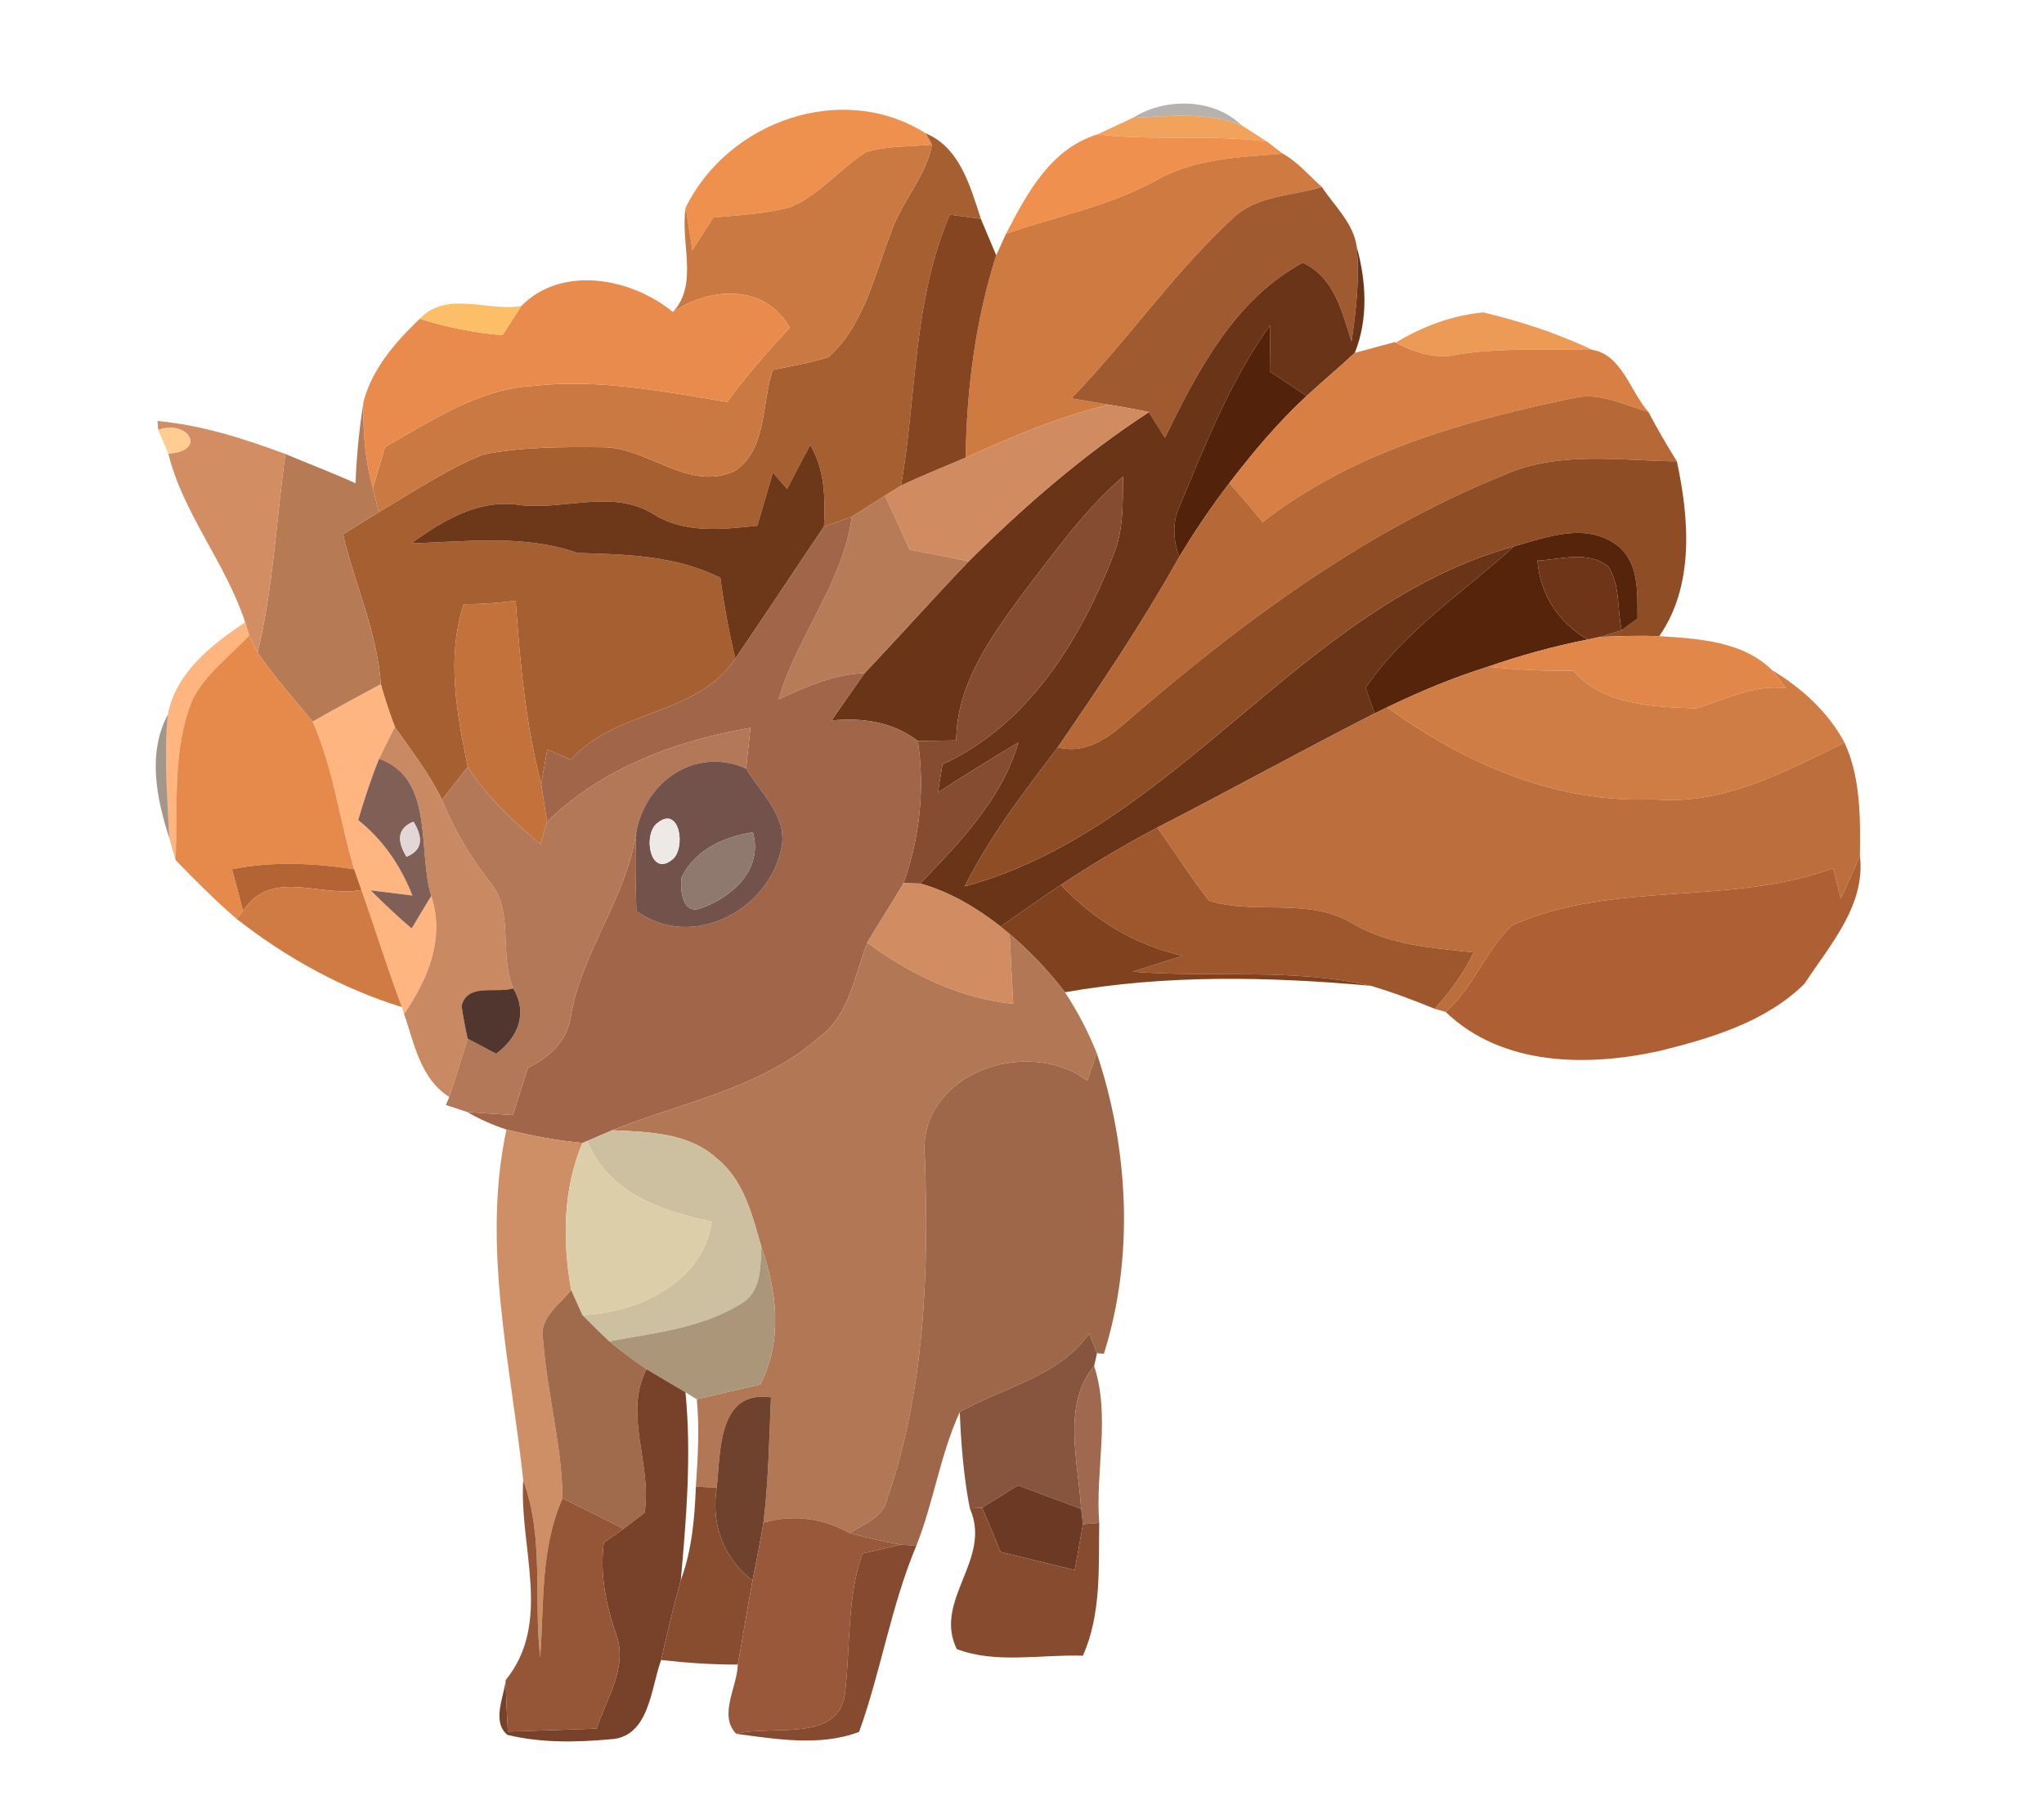 <?xml version="1.0" encoding="UTF-8" ?>
<!DOCTYPE svg PUBLIC "-//W3C//DTD SVG 1.1//EN" "http://www.w3.org/Graphics/SVG/1.1/DTD/svg11.dtd">
<svg width="157pt" height="139pt" viewBox="0 0 157 139" version="1.1" xmlns="http://www.w3.org/2000/svg">
<g id="#241a0d53">
<path fill="#241a0d" opacity="0.33" d=" M 87.02 9.05 C 89.49 7.49 93.21 7.52 95.37 9.63 C 92.71 8.58 89.81 8.93 87.02 9.05 Z" />
</g>
<g id="#ee904eff">
<path fill="#ee904e" opacity="1.00" d=" M 52.67 15.94 C 55.91 9.33 64.68 6.18 71.10 10.24 L 71.59 11.11 C 69.90 11.29 68.15 11.18 66.51 11.69 C 64.50 12.97 62.96 14.97 60.73 15.91 C 58.80 16.44 56.78 16.52 54.80 16.71 C 54.26 17.54 53.72 18.38 53.18 19.22 C 53.05 18.40 52.80 16.76 52.67 15.94 Z" />
</g>
<g id="#f09f56f6">
<path fill="#f09f56" opacity="0.96" d=" M 84.30 10.32 C 84.98 10.00 86.34 9.37 87.02 9.05 C 89.81 8.93 92.71 8.58 95.37 9.63 C 95.86 9.94 96.83 10.56 97.31 10.87 C 92.99 10.31 88.62 10.84 84.30 10.32 Z" />
</g>
<g id="#a65f31ff">
<path fill="#a65f31" opacity="1.00" d=" M 71.10 10.24 C 73.74 11.34 74.53 14.34 75.34 16.81 C 74.75 16.73 73.56 16.57 72.96 16.49 C 70.12 23.07 70.42 30.36 69.21 37.31 C 68.90 37.50 68.29 37.88 67.98 38.07 C 67.13 38.61 66.29 39.17 65.43 39.69 C 64.89 39.88 63.82 40.27 63.29 40.46 C 63.39 38.32 63.37 36.08 62.23 34.18 C 61.63 35.30 61.04 36.44 60.46 37.57 C 60.19 37.25 59.64 36.62 59.37 36.30 C 58.97 37.66 58.57 39.03 58.17 40.39 C 55.53 40.66 52.74 41.00 50.34 39.59 C 47.19 37.51 43.48 39.19 40.01 38.81 C 36.85 38.28 34.05 39.96 31.60 41.74 C 35.88 41.62 40.22 41.03 44.36 42.48 C 48.10 42.59 51.89 42.67 55.33 44.39 C 55.61 46.47 55.99 48.54 56.48 50.59 C 53.52 55.06 47.28 54.46 43.85 58.37 C 43.24 58.11 42.64 57.84 42.04 57.57 C 41.92 58.23 41.69 59.57 41.57 60.23 C 40.37 55.63 39.94 50.89 39.61 46.15 C 38.28 46.33 36.95 46.42 35.62 46.42 C 34.27 50.53 35.09 54.80 35.93 58.91 C 35.27 59.75 34.61 60.60 33.95 61.44 C 32.98 59.44 31.60 57.68 30.33 55.85 C 29.92 54.78 29.56 53.68 29.25 52.57 C 28.98 48.56 27.25 44.92 26.35 41.05 C 27.26 40.48 28.18 39.92 29.09 39.35 C 31.73 37.79 34.29 36.06 37.13 34.91 C 40.16 34.32 43.28 34.33 46.35 34.36 C 49.80 34.39 52.83 37.74 56.35 36.23 C 58.95 34.63 58.47 30.99 59.36 28.42 C 60.80 28.11 62.26 27.88 63.66 27.42 C 66.33 24.99 67.13 21.27 68.38 18.03 C 69.15 15.58 71.10 13.66 71.59 11.11 L 71.10 10.24 Z" />
</g>
<g id="#ef904eff">
<path fill="#ef904e" opacity="1.00" d=" M 77.27 17.96 C 78.92 14.81 80.66 11.46 84.30 10.32 C 88.62 10.84 92.99 10.31 97.31 10.87 C 97.61 11.10 98.22 11.57 98.52 11.80 C 95.23 12.06 91.77 12.17 88.82 13.85 C 85.21 15.84 81.13 16.62 77.27 17.96 Z" />
</g>
<g id="#cb7942ff">
<path fill="#cb7942" opacity="1.00" d=" M 66.51 11.69 C 68.15 11.18 69.90 11.29 71.59 11.11 C 71.10 13.66 69.15 15.58 68.38 18.03 C 67.13 21.27 66.33 24.99 63.66 27.42 C 62.26 27.88 60.80 28.11 59.36 28.42 C 58.47 30.99 58.95 34.63 56.35 36.23 C 52.83 37.74 49.80 34.39 46.35 34.36 C 43.28 34.33 40.16 34.32 37.13 34.91 C 34.29 36.06 31.73 37.79 29.09 39.35 C 28.98 38.88 28.75 37.95 28.64 37.49 C 28.87 36.70 29.34 35.13 29.57 34.34 C 33.13 32.34 36.71 29.89 40.92 29.65 C 45.94 29.08 50.92 30.06 55.85 30.88 C 57.32 28.87 58.96 27.00 60.66 25.18 C 58.77 21.79 54.55 22.03 51.69 23.97 C 53.69 21.80 52.22 18.59 52.67 15.94 C 52.80 16.76 53.05 18.40 53.18 19.22 C 53.72 18.38 54.26 17.54 54.80 16.71 C 56.78 16.52 58.80 16.44 60.73 15.91 C 62.96 14.97 64.50 12.97 66.51 11.69 Z" />
</g>
<g id="#cf7a41ff">
<path fill="#cf7a41" opacity="1.00" d=" M 88.82 13.85 C 91.77 12.17 95.23 12.06 98.52 11.80 C 99.69 12.44 100.55 13.50 101.54 14.37 C 99.26 15.05 96.54 15.01 94.72 16.74 C 90.15 20.96 86.62 26.14 82.30 30.60 C 83.25 30.76 84.21 30.93 85.16 31.09 C 81.35 32.01 77.73 33.55 74.17 35.16 C 74.25 29.90 74.92 24.63 76.52 19.61 C 76.71 19.20 77.09 18.37 77.27 17.96 C 81.13 16.62 85.21 15.84 88.82 13.85 Z" />
</g>
<g id="#a05a2fff">
<path fill="#a05a2f" opacity="1.00" d=" M 94.72 16.74 C 96.54 15.01 99.26 15.05 101.54 14.37 C 102.50 15.84 103.96 17.13 104.21 18.96 C 104.44 21.39 104.17 23.83 103.81 26.23 C 103.07 23.91 102.49 21.31 100.06 20.18 C 94.83 23.01 91.98 28.50 89.48 33.63 C 89.17 33.14 88.56 32.15 88.25 31.66 C 87.22 31.44 86.19 31.25 85.16 31.09 C 84.21 30.93 83.25 30.76 82.30 30.60 C 86.62 26.14 90.15 20.96 94.72 16.74 Z" />
</g>
<g id="#854521ff">
<path fill="#854521" opacity="1.00" d=" M 72.96 16.49 C 73.56 16.57 74.75 16.73 75.34 16.81 C 75.73 17.74 76.12 18.68 76.52 19.61 C 74.92 24.63 74.25 29.90 74.17 35.16 C 72.51 35.87 70.84 36.53 69.21 37.31 C 70.42 30.36 70.12 23.07 72.96 16.49 Z" />
</g>
<g id="#693418ff">
<path fill="#693418" opacity="1.00" d=" M 104.21 18.96 C 104.94 21.61 105.11 24.52 104.06 27.11 C 102.85 28.24 101.58 29.30 100.36 30.42 C 99.42 29.79 98.47 29.16 97.53 28.53 C 97.55 27.34 97.56 26.15 97.57 24.96 C 94.55 29.17 92.62 34.03 90.65 38.79 C 90.03 40.05 90.09 41.47 90.58 42.78 C 87.76 47.83 84.52 52.64 81.25 57.41 C 78.67 60.83 76.02 64.24 74.10 68.10 C 90.53 63.60 99.88 46.51 116.30 41.97 C 112.42 45.49 107.87 48.46 104.89 52.84 C 105.06 53.33 105.40 54.31 105.58 54.81 C 99.98 57.66 94.48 60.71 88.89 63.58 C 86.35 64.92 83.88 66.39 81.49 67.98 C 79.93 69.02 78.39 70.11 76.86 71.18 C 75.01 69.74 72.96 68.51 70.68 67.88 C 73.73 64.70 76.96 61.39 78.22 57.04 C 76.14 58.28 74.08 59.57 72.04 60.88 C 72.13 60.34 72.31 59.26 72.39 58.72 C 79.03 55.68 83.02 49.10 85.56 42.55 C 86.31 40.66 86.23 38.61 86.26 36.62 C 83.27 39.19 81.00 42.45 78.60 45.54 C 76.14 48.90 73.48 52.52 73.45 56.88 C 72.46 56.90 71.48 56.91 70.50 56.93 C 68.57 55.44 66.22 55.13 63.87 55.35 C 64.72 54.14 65.55 52.92 66.41 51.71 C 69.10 48.88 71.70 45.95 74.40 43.13 C 78.66 38.90 83.21 34.94 88.25 31.66 C 88.56 32.15 89.17 33.14 89.48 33.63 C 91.98 28.50 94.83 23.01 100.06 20.18 C 102.49 21.31 103.07 23.91 103.81 26.23 C 104.17 23.83 104.44 21.39 104.21 18.96 Z" />
</g>
<g id="#e98b4cff">
<path fill="#e98b4c" opacity="1.00" d=" M 40.04 23.51 C 43.17 20.33 48.51 21.36 51.69 23.97 C 54.55 22.03 58.77 21.79 60.66 25.18 C 58.96 27.00 57.32 28.87 55.85 30.88 C 50.92 30.06 45.94 29.08 40.92 29.65 C 36.71 29.89 33.13 32.34 29.57 34.34 C 29.34 35.13 28.87 36.70 28.64 37.49 C 28.03 35.35 27.87 33.12 27.91 30.90 C 28.58 28.32 30.37 26.29 32.24 24.49 C 34.31 25.14 36.44 25.57 38.60 25.75 C 38.96 25.19 39.68 24.07 40.04 23.51 Z" />
</g>
<g id="#fcbe66ff">
<path fill="#fcbe66" opacity="1.00" d=" M 32.24 24.49 C 34.36 22.28 37.43 23.96 40.04 23.51 C 39.68 24.07 38.96 25.19 38.60 25.75 C 36.44 25.57 34.31 25.14 32.24 24.49 Z" />
</g>
<g id="#eb9853fa">
<path fill="#eb9853" opacity="0.98" d=" M 107.20 26.32 C 109.25 25.09 111.54 24.22 113.92 24.00 C 116.80 24.68 119.63 25.61 122.31 26.88 C 118.89 26.86 115.45 26.72 112.06 27.21 C 110.36 27.64 108.70 27.11 107.20 26.32 Z" />
</g>
<g id="#53220bff">
<path fill="#53220b" opacity="1.00" d=" M 90.65 38.79 C 92.62 34.03 94.55 29.17 97.57 24.96 C 97.56 26.15 97.55 27.34 97.53 28.53 C 98.47 29.16 99.42 29.79 100.36 30.42 C 98.17 32.45 96.24 34.74 94.43 37.11 C 93.04 38.92 91.76 40.82 90.58 42.78 C 90.09 41.47 90.03 40.05 90.65 38.79 Z" />
</g>
<g id="#d77f44ff">
<path fill="#d77f44" opacity="1.00" d=" M 107.13 26.28 L 107.20 26.32 C 108.70 27.11 110.36 27.64 112.06 27.21 C 115.45 26.72 118.89 26.86 122.31 26.88 C 124.55 27.23 125.24 30.10 126.61 31.64 C 124.85 31.16 123.07 30.21 121.20 30.51 C 112.64 32.27 103.99 34.65 96.98 40.11 C 96.15 39.09 95.30 38.09 94.43 37.11 C 96.24 34.74 98.17 32.45 100.36 30.42 C 101.58 29.30 102.85 28.24 104.06 27.11 C 104.82 26.90 106.36 26.49 107.13 26.28 Z" />
</g>
<g id="#b66836ff">
<path fill="#b66836" opacity="1.00" d=" M 96.98 40.11 C 103.99 34.65 112.64 32.27 121.20 30.51 C 123.07 30.21 124.85 31.16 126.61 31.64 C 127.29 32.94 128.03 34.20 128.80 35.44 C 124.34 35.39 119.67 34.61 115.45 36.52 C 104.66 40.88 95.19 47.94 86.45 55.52 C 85.00 56.80 83.29 57.94 81.25 57.41 C 84.52 52.64 87.76 47.83 90.58 42.78 C 91.76 40.82 93.04 38.92 94.43 37.11 C 95.30 38.09 96.15 39.09 96.98 40.11 Z" />
</g>
<g id="#b67a55ff">
<path fill="#b67a55" opacity="1.00" d=" M 27.31 37.13 C 27.38 35.04 27.60 32.96 27.91 30.90 C 27.87 33.12 28.03 35.35 28.64 37.49 C 28.75 37.95 28.98 38.88 29.09 39.35 C 28.18 39.92 27.26 40.48 26.35 41.05 C 27.25 44.92 28.98 48.56 29.25 52.57 C 27.49 53.51 25.75 54.46 24.02 55.44 C 22.57 53.70 21.07 52.00 19.79 50.14 C 20.98 45.13 21.22 39.97 21.92 34.88 C 23.71 35.63 25.54 36.32 27.31 37.13 Z" />
</g>
<g id="#d08b61ff">
<path fill="#d08b61" opacity="1.00" d=" M 85.16 31.09 C 86.19 31.25 87.22 31.44 88.25 31.66 C 83.21 34.94 78.66 38.90 74.40 43.13 C 72.89 42.80 71.38 42.51 69.87 42.23 C 69.25 40.84 68.62 39.45 67.98 38.07 C 68.29 37.88 68.90 37.50 69.21 37.31 C 70.84 36.53 72.51 35.87 74.17 35.16 C 77.73 33.55 81.35 32.01 85.16 31.09 Z" />
</g>
<g id="#d38d63fe">
<path fill="#d38d63" opacity="1.00" d=" M 12.10 32.34 C 15.49 32.66 18.74 33.69 21.92 34.88 C 21.22 39.97 20.98 45.13 19.79 50.14 C 19.63 49.81 19.30 49.14 19.14 48.81 L 18.83 47.80 C 17.36 43.29 14.02 39.38 12.93 34.84 C 15.96 34.66 14.43 32.20 12.15 33.03 L 12.10 32.34 Z" />
</g>
<g id="#ffcd91ff">
<path fill="#ffcd91" opacity="1.00" d=" M 12.15 33.03 C 14.43 32.20 15.96 34.66 12.93 34.84 C 12.73 34.39 12.34 33.48 12.15 33.03 Z" />
</g>
<g id="#6d371aff">
<path fill="#6d371a" opacity="1.00" d=" M 60.46 37.57 C 61.04 36.44 61.63 35.30 62.23 34.18 C 63.37 36.08 63.39 38.32 63.29 40.46 C 61.01 43.83 58.78 47.23 56.48 50.59 C 55.99 48.54 55.61 46.47 55.33 44.39 C 51.89 42.67 48.10 42.59 44.36 42.48 C 40.22 41.03 35.88 41.62 31.60 41.74 C 34.05 39.96 36.85 38.28 40.01 38.81 C 43.48 39.19 47.19 37.51 50.34 39.59 C 52.74 41.00 55.53 40.66 58.17 40.39 C 58.57 39.03 58.97 37.66 59.37 36.30 C 59.64 36.62 60.19 37.25 60.46 37.57 Z" />
</g>
<g id="#8f4d26ff">
<path fill="#8f4d26" opacity="1.00" d=" M 115.45 36.52 C 119.67 34.61 124.34 35.39 128.80 35.44 C 129.75 39.84 130.15 44.99 127.45 48.87 C 125.93 48.82 124.41 48.86 122.90 48.93 C 123.31 48.80 124.14 48.55 124.56 48.42 C 124.86 48.19 125.47 47.75 125.78 47.53 C 125.75 45.55 125.95 43.14 124.12 41.82 C 121.72 40.13 118.82 41.27 116.30 41.97 C 99.88 46.51 90.53 63.60 74.10 68.10 C 76.02 64.24 78.67 60.83 81.25 57.41 C 83.29 57.94 85.00 56.80 86.45 55.52 C 95.19 47.94 104.66 40.88 115.45 36.52 Z" />
</g>
<g id="#854c32ff">
<path fill="#854c32" opacity="1.00" d=" M 78.60 45.54 C 81.00 42.45 83.27 39.19 86.26 36.62 C 86.23 38.61 86.31 40.66 85.56 42.55 C 83.02 49.10 79.03 55.68 72.39 58.72 C 72.31 59.26 72.13 60.34 72.04 60.88 C 74.08 59.57 76.14 58.28 78.22 57.04 C 76.96 61.39 73.73 64.70 70.68 67.88 L 69.40 67.85 C 70.65 64.35 71.05 60.61 70.50 56.93 C 71.48 56.91 72.46 56.90 73.45 56.88 C 73.48 52.52 76.14 48.90 78.60 45.54 Z" />
</g>
<g id="#b77b58ff">
<path fill="#b77b58" opacity="1.00" d=" M 65.43 39.69 C 66.29 39.17 67.13 38.61 67.98 38.07 C 68.62 39.45 69.25 40.84 69.87 42.23 C 71.38 42.51 72.89 42.80 74.40 43.13 C 71.70 45.95 69.10 48.88 66.41 51.71 C 64.06 51.79 61.90 52.77 59.80 53.73 C 61.23 48.86 64.74 44.77 65.43 39.69 Z" />
</g>
<g id="#a16549ff">
<path fill="#a16549" opacity="1.00" d=" M 63.29 40.46 C 63.82 40.27 64.89 39.88 65.43 39.69 C 64.74 44.77 61.23 48.86 59.80 53.73 C 61.90 52.77 64.06 51.79 66.41 51.71 C 65.55 52.92 64.72 54.14 63.87 55.35 C 66.22 55.13 68.57 55.44 70.50 56.93 C 71.05 60.61 70.65 64.35 69.40 67.85 C 68.51 69.40 67.51 70.88 66.62 72.42 C 65.61 74.97 65.24 78.08 62.82 79.77 C 58.34 83.66 52.37 84.68 47.03 86.83 C 46.55 87.04 45.58 87.45 45.10 87.66 L 44.74 87.81 C 42.77 87.62 40.82 87.26 38.90 86.78 C 37.85 86.43 36.84 85.98 35.88 85.43 C 37.05 85.52 38.23 85.58 39.40 85.66 C 39.78 84.45 40.16 83.24 40.55 82.03 C 42.26 81.21 43.67 79.87 43.88 77.87 C 44.80 72.94 48.14 68.91 48.87 63.93 C 48.76 65.94 48.83 67.97 48.88 69.99 C 53.21 73.10 59.21 69.87 60.06 64.95 C 60.39 62.59 58.40 60.91 57.31 59.04 C 57.42 58.00 57.53 56.96 57.64 55.92 C 51.94 56.89 46.22 59.01 42.02 63.13 C 41.90 62.40 41.68 60.96 41.57 60.23 C 41.69 59.57 41.92 58.23 42.04 57.57 C 42.64 57.84 43.24 58.11 43.85 58.37 C 47.28 54.46 53.52 55.06 56.48 50.59 C 58.78 47.23 61.01 43.83 63.29 40.46 Z" />
</g>
<g id="#56240bff">
<path fill="#56240b" opacity="1.00" d=" M 116.30 41.97 C 118.82 41.27 121.72 40.13 124.12 41.82 C 125.95 43.14 125.75 45.55 125.78 47.53 C 125.47 47.75 124.86 48.19 124.56 48.42 C 124.20 46.80 124.47 44.94 123.52 43.51 C 121.94 42.28 119.89 42.98 118.09 43.07 C 118.31 45.67 119.70 47.84 121.96 49.13 C 119.36 49.64 116.80 50.35 114.29 51.22 C 111.63 52.05 109.05 53.13 106.54 54.34 L 105.58 54.81 C 105.40 54.31 105.06 53.33 104.89 52.84 C 107.87 48.46 112.42 45.49 116.30 41.97 Z" />
</g>
<g id="#6f3518ff">
<path fill="#6f3518" opacity="1.00" d=" M 118.09 43.07 C 119.89 42.98 121.94 42.28 123.52 43.51 C 124.47 44.94 124.20 46.80 124.56 48.42 C 124.14 48.55 123.31 48.80 122.90 48.93 L 121.96 49.13 C 119.70 47.84 118.31 45.67 118.09 43.07 Z" />
</g>
<g id="#c3723bff">
<path fill="#c3723b" opacity="1.00" d=" M 35.62 46.42 C 36.95 46.42 38.28 46.33 39.61 46.15 C 39.94 50.89 40.37 55.63 41.57 60.23 C 41.68 60.96 41.90 62.40 42.02 63.13 C 41.89 63.56 41.64 64.42 41.51 64.86 C 39.43 63.10 37.39 61.23 35.93 58.91 C 35.09 54.80 34.27 50.53 35.62 46.42 Z" />
</g>
<g id="#feb57fff">
<path fill="#feb57f" opacity="1.00" d=" M 12.89 54.90 C 13.50 51.66 16.26 49.53 18.83 47.80 L 19.14 48.81 C 17.66 50.43 15.77 51.76 14.78 53.76 C 13.19 57.66 13.68 61.96 13.48 66.07 C 13.36 65.65 13.12 64.80 13.00 64.38 C 12.86 61.22 12.58 58.05 12.89 54.90 Z" />
<path fill="#feb57f" opacity="1.00" d=" M 24.02 55.44 C 25.75 54.46 27.49 53.51 29.25 52.57 C 29.56 53.68 29.92 54.78 30.33 55.85 C 29.92 56.66 29.51 57.47 29.12 58.29 C 28.49 59.83 27.99 61.41 27.51 63.00 C 29.43 64.52 30.79 66.54 31.68 68.80 C 30.88 68.70 29.27 68.50 28.47 68.40 C 29.49 69.41 30.52 70.40 31.62 71.33 C 31.99 70.70 32.74 69.45 33.12 68.83 C 34.20 72.09 32.87 75.22 31.04 77.90 L 30.87 77.37 C 29.75 74.40 28.82 71.36 27.76 68.37 L 27.20 66.78 C 26.08 63.01 25.61 59.05 24.02 55.44 Z" />
</g>
<g id="#e2874aff">
<path fill="#e2874a" opacity="1.00" d=" M 122.90 48.93 C 124.41 48.86 125.93 48.82 127.45 48.87 C 130.45 49.07 133.84 49.24 136.11 51.48 C 136.38 51.83 136.92 52.53 137.19 52.88 C 134.71 52.54 132.54 53.76 130.25 54.42 C 126.98 54.31 123.15 54.18 120.85 51.53 C 118.66 51.57 116.47 51.44 114.29 51.22 C 116.80 50.35 119.36 49.64 121.96 49.13 L 122.90 48.93 Z" />
</g>
<g id="#e68a4bff">
<path fill="#e68a4b" opacity="1.00" d=" M 19.14 48.81 C 19.30 49.14 19.63 49.81 19.79 50.14 C 21.07 52.00 22.57 53.70 24.02 55.44 C 25.61 59.05 26.08 63.01 27.20 66.78 C 24.09 66.30 20.92 66.15 17.82 66.78 C 18.11 67.84 18.40 68.90 18.67 69.97 L 18.17 70.59 C 16.52 69.17 14.99 67.63 13.48 66.07 C 13.68 61.96 13.19 57.66 14.78 53.76 C 15.77 51.76 17.66 50.43 19.14 48.81 Z" />
</g>
<g id="#d07d45ff">
<path fill="#d07d45" opacity="1.00" d=" M 106.54 54.34 C 109.05 53.13 111.63 52.05 114.29 51.22 C 116.47 51.44 118.66 51.57 120.85 51.53 C 123.15 54.18 126.98 54.31 130.25 54.42 C 132.54 53.76 134.71 52.54 137.19 52.88 C 136.92 52.53 136.38 51.83 136.11 51.48 C 138.39 52.86 140.41 54.68 141.68 57.05 C 137.08 59.31 132.31 61.89 126.99 61.40 C 119.51 61.73 112.48 58.65 106.54 54.34 Z" />
</g>
<g id="#bc6e3cff">
<path fill="#bc6e3c" opacity="1.00" d=" M 105.58 54.81 L 106.54 54.34 C 112.48 58.65 119.51 61.73 126.99 61.40 C 132.31 61.89 137.08 59.31 141.68 57.05 C 142.92 59.75 142.90 62.83 142.86 65.75 C 142.39 66.86 141.89 67.95 141.39 69.04 C 141.24 68.46 140.96 67.28 140.81 66.70 C 132.91 69.62 123.97 67.61 116.17 71.07 C 114.11 72.98 113.20 75.87 111.04 77.74 C 110.83 77.68 110.41 77.56 110.20 77.50 C 111.38 76.19 112.43 74.77 113.19 73.17 C 110.04 72.82 106.77 72.62 103.96 70.99 C 100.60 68.89 96.46 70.31 92.87 69.20 C 91.44 67.40 90.24 65.44 88.89 63.58 C 94.48 60.71 99.98 57.66 105.58 54.81 Z" />
</g>
<g id="#4b321c82">
<path fill="#4b321c" opacity="0.51" d=" M 13.00 64.38 C 12.02 61.34 11.31 57.86 12.89 54.90 C 12.58 58.05 12.86 61.22 13.00 64.38 Z" />
</g>
<g id="#c98962ff">
<path fill="#c98962" opacity="1.00" d=" M 30.33 55.85 C 31.60 57.68 32.98 59.44 33.95 61.44 C 34.83 63.66 36.06 65.70 37.50 67.60 C 39.58 69.91 38.28 73.24 39.42 75.93 C 38.12 76.34 35.90 75.48 35.45 77.28 C 35.58 78.13 35.73 78.96 35.92 79.80 C 35.45 81.29 35.01 82.79 34.51 84.28 C 32.29 82.86 31.83 80.21 31.04 77.90 C 32.87 75.22 34.20 72.09 33.12 68.83 C 32.06 65.33 33.40 59.82 29.12 58.29 C 29.51 57.47 29.92 56.66 30.33 55.85 Z" />
</g>
<g id="#b27857ff">
<path fill="#b27857" opacity="1.00" d=" M 42.02 63.13 C 46.22 59.01 51.94 56.89 57.64 55.92 C 57.53 56.96 57.42 58.00 57.31 59.04 C 53.43 57.33 49.59 60.00 48.87 63.93 C 48.14 68.91 44.80 72.94 43.88 77.87 C 43.67 79.87 42.26 81.21 40.55 82.03 C 40.16 83.24 39.78 84.45 39.40 85.66 C 38.23 85.58 37.05 85.52 35.88 85.43 L 34.25 84.89 L 34.51 84.28 C 35.01 82.79 35.45 81.29 35.92 79.80 C 36.46 80.09 37.55 80.66 38.10 80.95 C 39.79 79.72 40.56 77.86 39.42 75.93 C 38.28 73.24 39.58 69.91 37.50 67.60 C 36.06 65.70 34.83 63.66 33.95 61.44 C 34.61 60.60 35.27 59.75 35.93 58.91 C 37.39 61.23 39.43 63.10 41.51 64.86 C 41.64 64.42 41.89 63.56 42.02 63.13 Z" />
</g>
<g id="#805f56ff">
<path fill="#805f56" opacity="1.00" d=" M 27.51 63.00 C 27.99 61.41 28.49 59.83 29.12 58.29 C 33.40 59.82 32.06 65.33 33.12 68.83 C 32.74 69.45 31.99 70.70 31.62 71.33 C 30.52 70.40 29.49 69.41 28.47 68.40 C 29.27 68.50 30.88 68.70 31.68 68.80 C 30.79 66.54 29.43 64.52 27.51 63.00 M 31.22 65.82 C 32.38 65.36 32.57 64.46 31.76 63.13 C 30.60 63.59 30.42 64.49 31.22 65.82 Z" />
</g>
<g id="#72524bff">
<path fill="#72524b" opacity="1.00" d=" M 48.87 63.93 C 49.59 60.00 53.43 57.33 57.31 59.04 C 58.40 60.91 60.39 62.59 60.06 64.95 C 59.21 69.87 53.21 73.10 48.88 69.99 C 48.83 67.97 48.76 65.94 48.87 63.93 M 50.53 63.20 C 49.35 64.00 49.90 67.42 51.61 66.06 C 52.71 65.25 52.24 61.86 50.53 63.20 M 52.36 67.40 C 52.21 68.37 52.42 70.39 53.92 69.74 C 56.34 68.87 58.62 66.72 57.83 63.94 C 55.63 64.28 53.37 65.28 52.36 67.40 Z" />
</g>
<g id="#e3d6d6ff">
<path fill="#e3d6d6" opacity="1.00" d=" M 31.22 65.82 C 30.42 64.49 30.60 63.59 31.76 63.13 C 32.57 64.46 32.38 65.36 31.22 65.82 Z" />
</g>
<g id="#ece9e7ff">
<path fill="#ece9e7" opacity="1.00" d=" M 50.53 63.20 C 52.24 61.86 52.71 65.25 51.61 66.06 C 49.90 67.42 49.35 64.00 50.53 63.20 Z" />
</g>
<g id="#8f796fff">
<path fill="#8f796f" opacity="1.00" d=" M 52.36 67.40 C 53.37 65.28 55.63 64.28 57.83 63.94 C 58.62 66.72 56.34 68.87 53.92 69.74 C 52.42 70.39 52.21 68.37 52.36 67.40 Z" />
</g>
<g id="#9e572cff">
<path fill="#9e572c" opacity="1.00" d=" M 81.49 67.98 C 83.88 66.39 86.35 64.92 88.89 63.58 C 90.24 65.44 91.44 67.40 92.87 69.20 C 96.46 70.31 100.60 68.89 103.96 70.99 C 106.77 72.62 110.04 72.82 113.19 73.17 C 112.43 74.77 111.38 76.19 110.20 77.50 C 108.58 76.84 106.95 76.22 105.27 75.73 C 99.29 74.35 93.08 75.13 87.00 74.65 C 88.28 74.24 89.56 73.83 90.84 73.43 C 87.21 72.61 84.01 70.69 81.49 67.98 Z" />
</g>
<g id="#b36334ff">
<path fill="#b36334" opacity="1.00" d=" M 17.82 66.78 C 20.92 66.15 24.09 66.30 27.20 66.78 L 27.76 68.37 C 24.61 68.98 20.86 66.66 18.67 69.97 C 18.40 68.90 18.11 67.84 17.82 66.78 Z" />
</g>
<g id="#ae6034ff">
<path fill="#ae6034" opacity="1.00" d=" M 116.17 71.07 C 123.97 67.61 132.91 69.62 140.81 66.70 C 140.96 67.28 141.24 68.46 141.39 69.04 C 141.89 67.95 142.39 66.86 142.86 65.75 C 143.31 69.56 140.54 72.62 138.59 75.59 C 135.63 78.51 131.45 79.75 127.51 80.73 C 121.96 81.96 115.39 81.93 111.04 77.74 C 113.20 75.87 114.11 72.98 116.17 71.07 Z" />
</g>
<g id="#d07b43ff">
<path fill="#d07b43" opacity="1.00" d=" M 18.67 69.97 C 20.86 66.66 24.61 68.98 27.76 68.37 C 28.82 71.36 29.75 74.40 30.87 77.37 C 26.26 75.95 21.96 73.56 18.17 70.59 L 18.67 69.97 Z" />
</g>
<g id="#d28c61ff">
<path fill="#d28c61" opacity="1.00" d=" M 66.62 72.42 C 67.51 70.88 68.51 69.40 69.40 67.85 L 70.68 67.88 C 72.96 68.51 75.01 69.74 76.86 71.18 L 77.55 71.75 C 77.63 73.54 77.73 75.33 77.83 77.12 C 73.76 76.72 69.87 74.84 66.62 72.42 Z" />
</g>
<g id="#7f411efe">
<path fill="#7f411e" opacity="1.00" d=" M 76.86 71.18 C 78.39 70.11 79.93 69.02 81.49 67.98 C 84.01 70.69 87.21 72.61 90.84 73.43 C 89.56 73.83 88.28 74.24 87.00 74.65 C 93.08 75.13 99.29 74.35 105.27 75.73 C 97.47 75.03 89.53 74.86 81.80 76.23 C 80.55 74.59 79.11 73.09 77.55 71.75 L 76.86 71.18 Z" />
</g>
<g id="#b27856ff">
<path fill="#b27856" opacity="1.00" d=" M 62.82 79.77 C 65.24 78.08 65.61 74.97 66.62 72.42 C 69.87 74.84 73.76 76.72 77.83 77.12 C 77.73 75.33 77.63 73.54 77.55 71.75 C 79.11 73.09 80.55 74.59 81.80 76.23 C 82.77 77.70 83.59 79.27 84.24 80.91 C 84.06 81.44 83.70 82.50 83.52 83.03 C 78.87 79.55 70.40 82.50 71.04 88.95 C 71.35 97.76 71.04 106.74 68.15 115.15 C 67.84 116.60 66.36 117.07 65.26 117.78 C 63.19 116.63 60.93 116.31 58.64 116.98 C 59.03 113.78 59.08 110.56 59.22 107.35 C 55.12 106.76 55.36 111.54 55.05 114.29 L 53.45 114.21 C 53.60 111.98 53.74 109.73 53.52 107.50 C 55.14 107.11 56.77 106.73 58.40 106.36 C 60.12 102.98 59.69 99.25 58.48 95.79 C 57.78 93.36 57.13 90.65 55.05 88.99 C 52.88 87.01 49.79 86.96 47.03 86.83 C 52.37 84.68 58.34 83.66 62.82 79.77 Z" />
</g>
<g id="#51362fff">
<path fill="#51362f" opacity="1.00" d=" M 35.45 77.28 C 35.90 75.48 38.12 76.34 39.42 75.93 C 40.56 77.86 39.79 79.72 38.10 80.95 C 37.55 80.66 36.46 80.09 35.92 79.80 C 35.73 78.96 35.58 78.13 35.45 77.28 Z" />
</g>
<g id="#9e6749ff">
<path fill="#9e6749" opacity="1.00" d=" M 71.04 88.95 C 70.40 82.50 78.87 79.55 83.52 83.03 C 83.70 82.50 84.06 81.44 84.24 80.91 C 86.70 88.23 87.13 96.62 84.79 104.00 L 84.26 103.96 C 84.11 103.59 83.80 102.84 83.65 102.46 C 81.27 105.81 77.09 106.55 73.72 108.48 C 72.21 111.76 71.72 115.40 70.38 118.76 L 69.19 118.67 C 67.87 118.43 66.56 118.13 65.26 117.78 C 66.36 117.07 67.84 116.60 68.15 115.15 C 71.04 106.74 71.35 97.76 71.04 88.95 Z" />
</g>
<g id="#cf8f66ff">
<path fill="#cf8f66" opacity="1.00" d=" M 38.90 86.78 C 40.82 87.26 42.77 87.62 44.74 87.81 C 43.22 91.39 43.21 95.34 43.87 99.11 C 42.97 100.25 41.32 101.29 41.72 102.98 C 42.02 107.05 43.16 111.01 43.21 115.11 C 41.49 118.98 41.80 123.23 41.49 127.34 C 40.98 122.79 41.81 118.13 40.19 113.73 C 39.24 104.80 36.98 95.75 38.90 86.78 Z" />
</g>
<g id="#cdc0a1ff">
<path fill="#cdc0a1" opacity="1.00" d=" M 45.10 87.66 C 45.58 87.45 46.55 87.04 47.03 86.83 C 49.79 86.96 52.88 87.01 55.05 88.99 C 57.13 90.65 57.78 93.36 58.48 95.79 C 58.40 97.28 58.49 99.09 57.09 100.05 C 54.03 102.03 50.30 102.39 46.80 103.05 C 46.09 102.39 45.40 101.71 44.73 101.02 C 49.00 100.88 54.03 98.48 54.67 93.85 C 50.78 93.05 46.74 91.65 45.10 87.66 Z" />
</g>
<g id="#ddceaaff">
<path fill="#ddceaa" opacity="1.00" d=" M 44.74 87.81 L 45.10 87.66 C 46.74 91.65 50.78 93.05 54.67 93.85 C 54.03 98.48 49.00 100.88 44.73 101.02 C 44.52 100.54 44.08 99.59 43.87 99.11 C 43.21 95.34 43.22 91.39 44.74 87.81 Z" />
</g>
<g id="#ac9679ff">
<path fill="#ac9679" opacity="1.00" d=" M 58.48 95.79 C 59.69 99.25 60.12 102.98 58.40 106.36 C 56.77 106.73 55.14 107.11 53.52 107.50 C 53.30 107.37 52.87 107.10 52.65 106.96 C 51.90 106.52 50.41 105.63 49.66 105.19 C 48.68 104.52 47.72 103.81 46.80 103.05 C 50.30 102.39 54.03 102.03 57.09 100.05 C 58.49 99.09 58.40 97.28 58.48 95.79 Z" />
</g>
<g id="#a06a4dff">
<path fill="#a06a4d" opacity="1.00" d=" M 41.72 102.98 C 41.32 101.29 42.97 100.25 43.87 99.11 C 44.08 99.59 44.52 100.54 44.73 101.02 C 45.40 101.71 46.09 102.39 46.80 103.05 C 47.72 103.81 48.68 104.52 49.66 105.19 C 47.86 108.65 50.11 112.53 49.51 116.22 C 49.10 116.53 48.30 117.14 47.90 117.45 C 46.34 116.66 44.77 115.88 43.21 115.11 C 43.16 111.01 42.02 107.05 41.72 102.98 Z" />
</g>
<g id="#87553eff">
<path fill="#87553e" opacity="1.00" d=" M 83.65 102.46 C 83.80 102.84 84.11 103.59 84.26 103.96 L 84.04 104.94 C 81.54 107.94 82.84 112.35 83.04 115.92 C 81.42 115.32 79.80 114.72 78.19 114.11 C 77.28 114.69 76.36 115.27 75.43 115.83 L 74.49 115.88 C 74.02 113.44 73.82 110.96 73.72 108.48 C 77.09 106.55 81.27 105.81 83.65 102.46 Z" />
</g>
<g id="#a16850ff">
<path fill="#a16850" opacity="1.00" d=" M 83.04 115.92 C 82.84 112.35 81.54 107.94 84.04 104.94 C 85.31 108.81 84.12 112.99 84.43 116.99 L 83.18 117.09 L 83.04 115.92 Z" />
</g>
<g id="#784129ff">
<path fill="#784129" opacity="1.00" d=" M 49.51 116.22 C 50.11 112.53 47.86 108.65 49.66 105.19 C 50.41 105.63 51.90 106.52 52.65 106.96 C 53.12 111.78 52.72 116.61 52.29 121.41 C 51.73 123.44 51.24 125.48 50.78 127.53 C 49.98 129.70 49.89 133.47 46.88 133.62 C 44.25 133.86 41.55 133.91 38.97 133.28 C 37.75 132.23 38.71 130.41 38.84 129.07 C 38.87 130.39 38.93 131.71 39.01 133.03 C 41.28 132.96 43.55 132.88 45.83 132.80 C 46.58 130.48 48.25 128.07 47.33 125.57 C 46.54 123.29 46.06 120.92 46.38 118.51 C 46.76 118.24 47.52 117.71 47.90 117.45 C 48.30 117.14 49.10 116.53 49.51 116.22 Z" />
</g>
<g id="#6f422eff">
<path fill="#6f422e" opacity="1.00" d=" M 55.05 114.29 C 55.36 111.54 55.12 106.76 59.22 107.35 C 59.08 110.56 59.03 113.78 58.64 116.98 C 58.40 118.47 58.09 119.95 57.80 121.43 C 55.55 119.70 54.60 117.09 55.05 114.29 Z" />
</g>
<g id="#945637ff">
<path fill="#945637" opacity="1.00" d=" M 40.19 113.73 C 41.81 118.13 40.98 122.79 41.49 127.34 C 41.80 123.23 41.49 118.98 43.21 115.11 C 44.77 115.88 46.34 116.66 47.90 117.45 C 47.52 117.71 46.76 118.24 46.38 118.51 C 46.06 120.92 46.54 123.29 47.33 125.57 C 48.25 128.07 46.58 130.48 45.83 132.80 C 43.55 132.88 41.28 132.96 39.01 133.03 C 38.93 131.71 38.87 130.39 38.84 129.07 C 42.45 124.64 39.86 118.85 40.19 113.73 Z" />
</g>
<g id="#884d2fff">
<path fill="#884d2f" opacity="1.00" d=" M 53.45 114.21 L 55.05 114.29 C 54.60 117.09 55.55 119.70 57.80 121.43 C 57.39 123.58 57.08 125.74 56.67 127.88 C 54.70 127.89 52.74 127.75 50.78 127.53 C 51.24 125.48 51.73 123.44 52.29 121.41 C 53.14 119.10 53.36 116.65 53.45 114.21 Z" />
</g>
<g id="#6b3924ff">
<path fill="#6b3924" opacity="1.00" d=" M 75.43 115.83 C 76.36 115.27 77.28 114.69 78.19 114.11 C 79.80 114.72 81.42 115.32 83.04 115.92 L 83.18 117.09 C 82.98 118.27 82.76 119.45 82.55 120.62 C 80.65 120.16 78.76 119.70 76.86 119.23 C 76.40 118.09 75.92 116.96 75.43 115.83 Z" />
</g>
<g id="#985839ff">
<path fill="#985839" opacity="1.00" d=" M 58.64 116.98 C 60.93 116.31 63.19 116.63 65.26 117.78 C 66.56 118.13 67.87 118.43 69.19 118.67 C 68.45 118.84 66.97 119.18 66.24 119.35 C 65.06 122.75 65.32 126.36 64.93 129.87 C 64.62 133.98 59.32 132.48 56.55 133.20 C 55.16 131.78 56.64 129.58 56.67 127.88 C 57.08 125.74 57.39 123.58 57.80 121.43 C 58.09 119.95 58.40 118.47 58.64 116.98 Z" />
</g>
<g id="#874c2fff">
<path fill="#874c2f" opacity="1.00" d=" M 74.49 115.88 L 75.43 115.83 C 75.92 116.96 76.40 118.09 76.86 119.23 C 78.76 119.70 80.65 120.16 82.55 120.62 C 82.76 119.45 82.98 118.27 83.18 117.09 L 84.43 116.99 C 84.38 120.42 84.60 123.99 83.18 127.20 C 79.99 127.09 76.49 127.84 73.49 126.69 C 71.65 122.92 76.25 119.80 74.49 115.88 Z" />
</g>
<g id="#854a30fd">
<path fill="#854a30" opacity="1.00" d=" M 66.24 119.35 C 66.97 119.18 68.45 118.84 69.19 118.67 L 70.38 118.76 C 68.44 123.38 67.67 128.38 65.99 133.05 C 63.01 134.19 59.64 133.61 56.55 133.20 C 59.32 132.48 64.62 133.98 64.93 129.87 C 65.32 126.36 65.06 122.75 66.24 119.35 Z" />
</g>
</svg>
